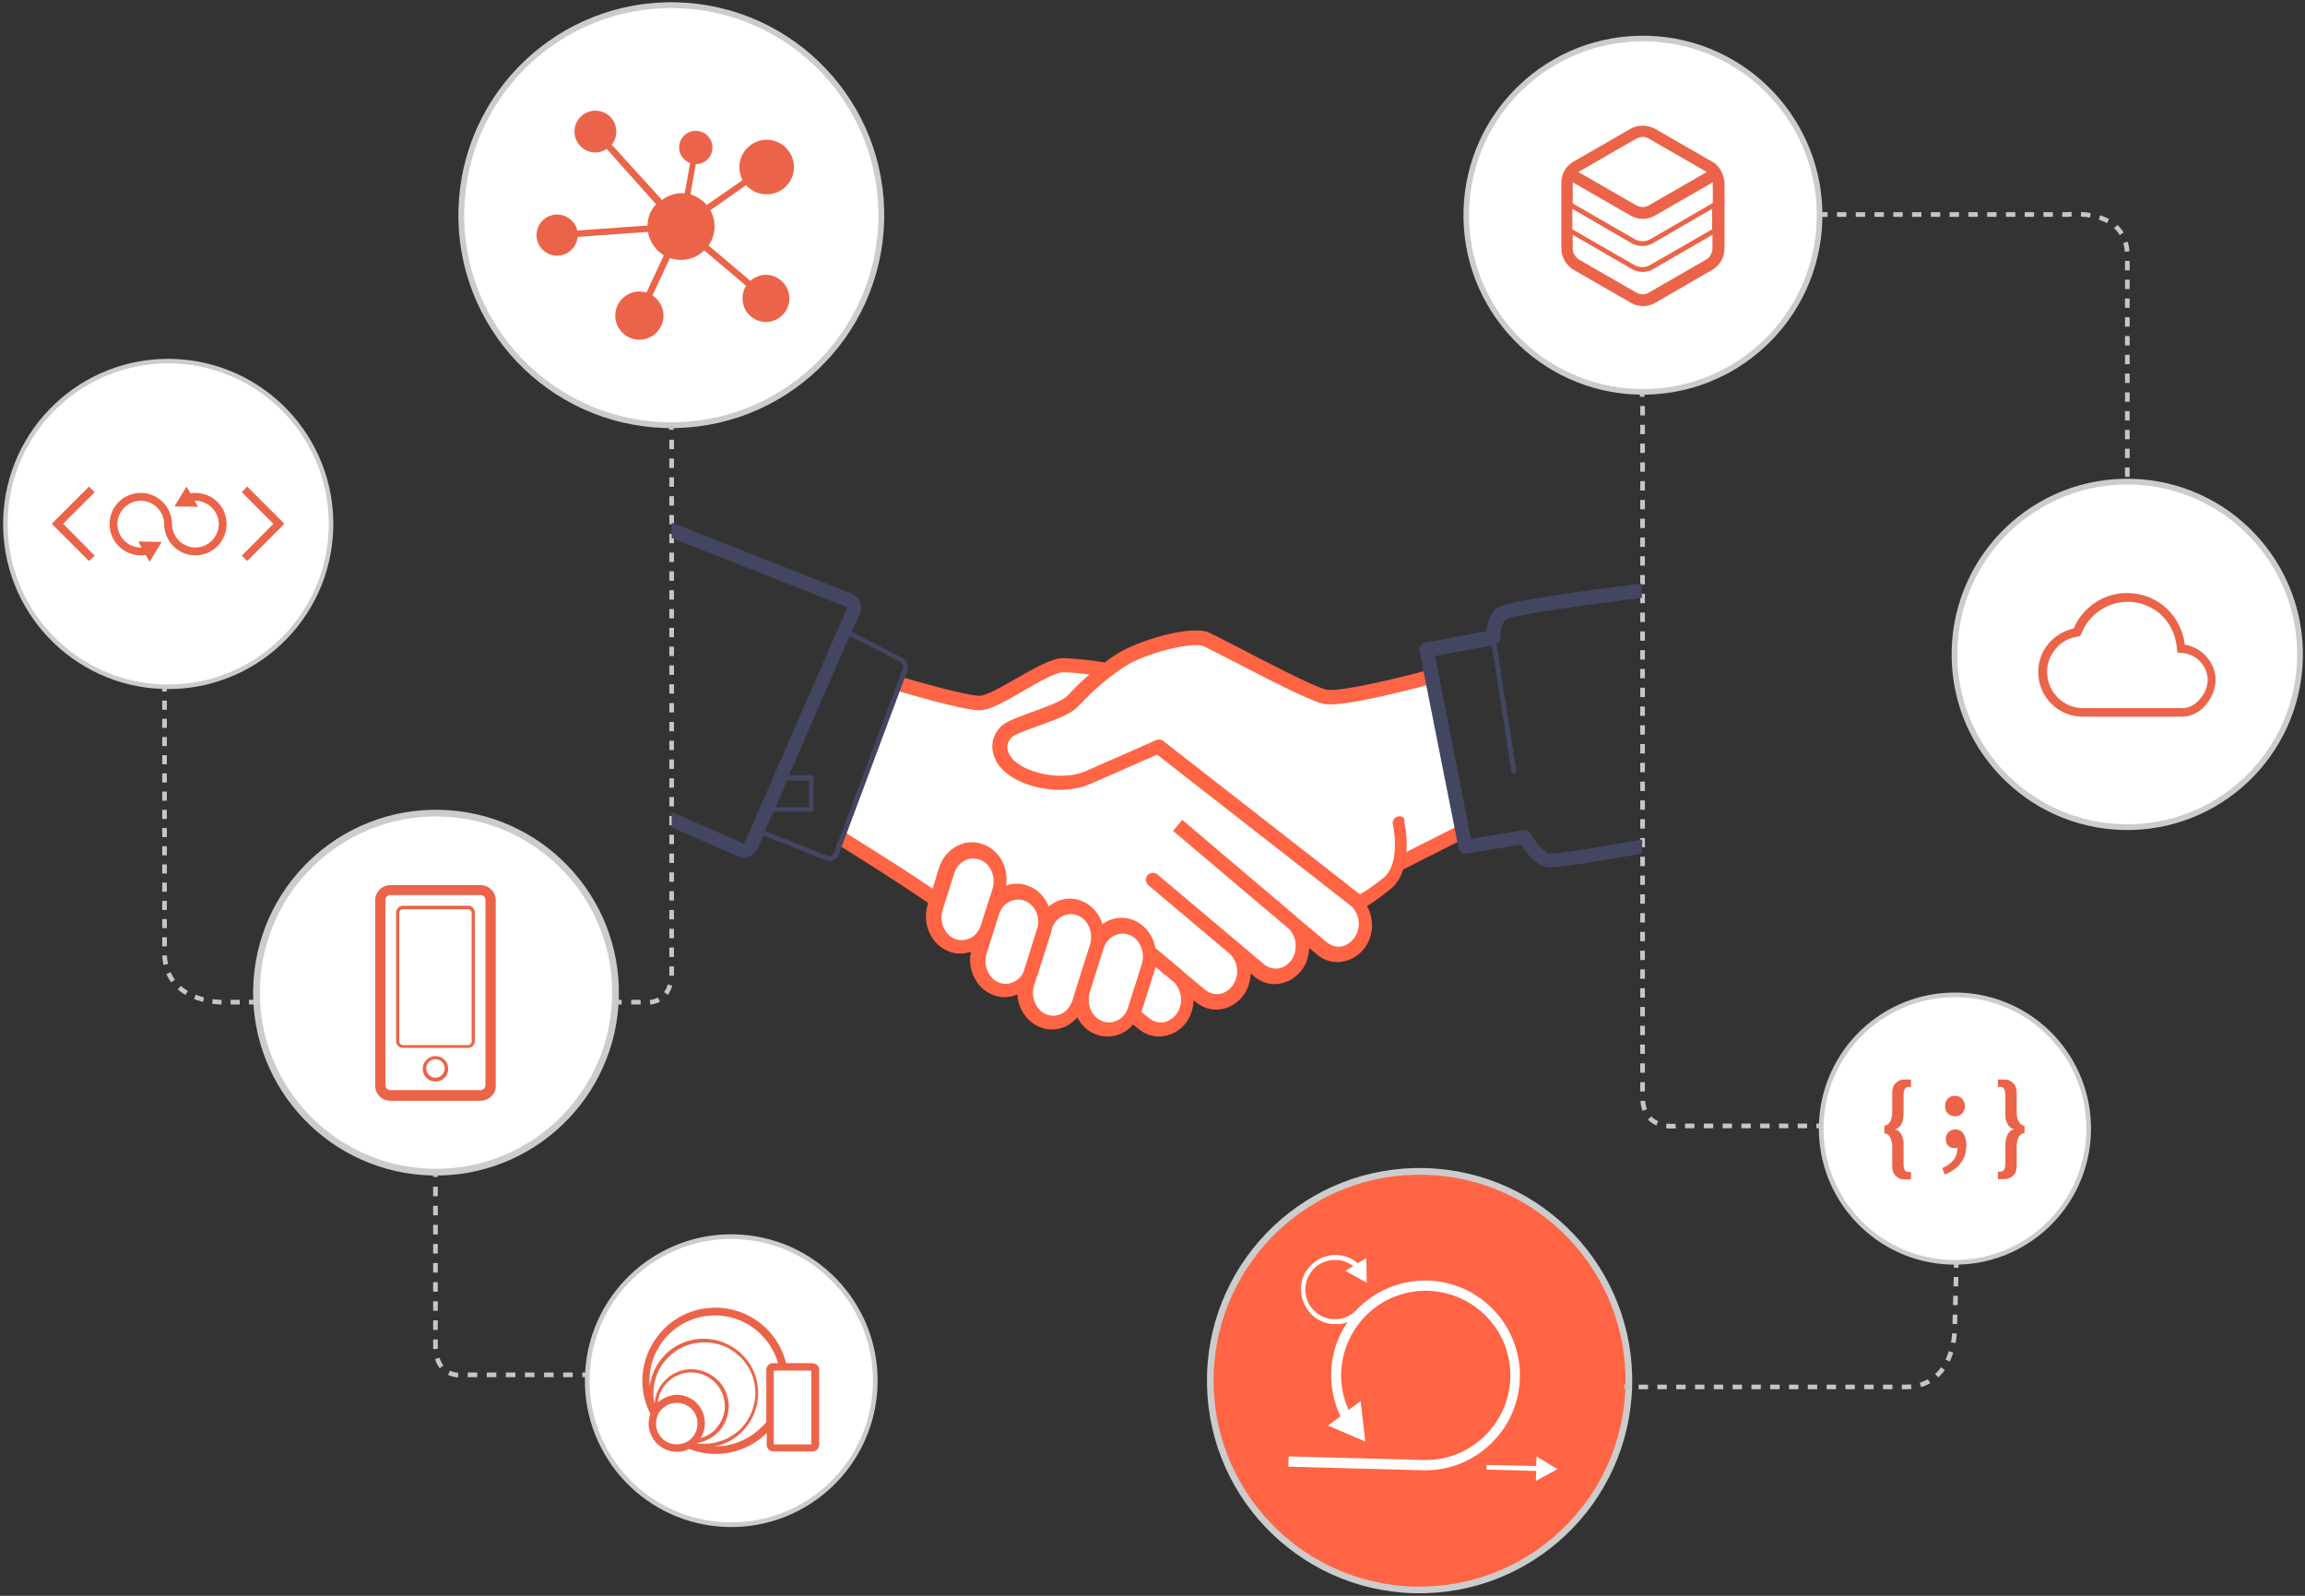 <?xml version="1.0" encoding="utf-8"?>
<!-- Generator: Adobe Illustrator 21.1.0, SVG Export Plug-In . SVG Version: 6.00 Build 0)  -->
<svg version="1.1" id="Calque_1" xmlns="http://www.w3.org/2000/svg" xmlns:xlink="http://www.w3.org/1999/xlink" x="0px" y="0px"
	 viewBox="0 0 650 450" style="enable-background:new 0 0 650 450;" xml:space="preserve">
<rect x="0" y="0" width="650" height="450" fill="#333333" stroke="none"/>
<style type="text/css">
	.st0{fill:#FF6444;stroke:#CCCCCC;stroke-width:1.88;stroke-miterlimit:10;}
	.st1{fill:none;stroke:#C6C6C5;stroke-width:1.314;stroke-linejoin:round;}
	.st2{fill:none;stroke:#C6C6C5;stroke-width:1.314;stroke-linejoin:round;stroke-dasharray:2.647,2.647;}
	.st3{fill:#FFFFFF;}
	.st4{fill:#FFFFFF;stroke:#CCCCCC;stroke-width:1.625;stroke-miterlimit:10;}
	.st5{fill:#FFFFFF;stroke:#CCCCCC;stroke-width:1.585;stroke-miterlimit:10;}
	.st6{fill:#FFFFFF;stroke:#CCCCCC;stroke-width:1.282;stroke-miterlimit:10;}
	.st7{fill:#FFFFFF;stroke:#CCCCCC;stroke-width:1.643;stroke-miterlimit:10;}
	.st8{fill:#FFFFFF;stroke:#CCCCCC;stroke-width:1.895;stroke-miterlimit:10;}
	.st9{fill:#EB6449;}
	.st10{fill:none;stroke:#C6C6C5;stroke-width:1.314;stroke-linejoin:round;stroke-dasharray:2.692,2.692;}
	.st11{fill:none;stroke:#C6C6C5;stroke-width:1.314;stroke-linejoin:round;stroke-dasharray:2.652,2.652;}
	.st12{fill:none;stroke:#C6C6C5;stroke-width:1.314;stroke-linejoin:round;stroke-dasharray:2.648,2.648;}
	.st13{fill:#FFFFFF;stroke:#CCCCCC;stroke-width:1.314;stroke-miterlimit:10;}
	.st14{fill:#FF6444;}
	.st15{fill:#424661;}
	.st16{fill:none;stroke:#C6C6C5;stroke-width:1.314;stroke-linejoin:round;stroke-dasharray:2.567,2.567;}
	.st17{fill:none;stroke:#C6C6C5;stroke-width:1.314;stroke-linejoin:round;stroke-dasharray:2.651,2.651;}
</style>
<g>
	
		<ellipse transform="matrix(2.690372e-02 -1 1 2.690372e-02 4.967718e-02 778.955)" class="st0" cx="400.1" cy="389.5" rx="59" ry="59"/>
	<g>
		<g>
			<line class="st1" x1="439.9" y1="60.5" x2="441.2" y2="60.5"/>
			<path class="st2" d="M443.9,60.5h139c0,0,17-2.2,17,11.7v143"/>
			<line class="st1" x1="599.8" y1="216.5" x2="599.8" y2="217.8"/>
		</g>
	</g>
	<g>
		<polygon class="st3" points="439.2,414.3 433.3,410.7 433.2,413.4 419.2,413.1 419.1,414.4 433.2,414.8 433.1,417.6 		"/>
		<path class="st3" d="M428.6,388.6c0.4-14.8-11.3-27.1-26-27.5c-7.8-0.2-15,3-20,8.2c-1.5,1.7-3.6,2.6-5.8,2.7
			c-2.2,0.1-4.4-0.7-6-2.2c-1.7-1.5-2.6-3.6-2.7-5.8c-0.1-2.2,0.7-4.4,2.2-6c2.9-3.2,7.8-3.6,11.3-1l-2.2,1.4l6,3.3l-0.1-6.9
			l-2.4,1.4c-4-3.4-10-3-13.5,0.9c-1.8,1.9-2.7,4.4-2.5,7c0.1,2.6,1.3,5,3.2,6.8c1.7,1.6,4,2.5,6.3,2.5c0.2,0,0.5,0,0.7,0
			c1,0,2-0.2,2.9-0.6c-2.8,4.1-4.5,9-4.6,14.3c-0.1,4.3,0.8,8.5,2.6,12.3l-3.5,2.6l10.5,4.5l-1.3-11.4l-3.4,2.5
			c-1.5-3.3-2.2-6.8-2.1-10.4c0.4-13.2,11.4-23.6,24.5-23.2c13.2,0.4,23.6,11.4,23.2,24.5c-0.4,13.2-11.4,23.6-24.5,23.2l-38-1
			l-0.1,2.9l38,1C415.9,415,428.2,403.3,428.6,388.6z"/>
	</g>
	
		<ellipse transform="matrix(2.690372e-02 -1 1 2.690372e-02 399.039 779.363)" class="st4" cx="599.8" cy="184.7" rx="48.7" ry="48.7"/>
	
		<ellipse transform="matrix(2.690372e-02 -1 1 2.690372e-02 390.034 522.345)" class="st5" cx="463.3" cy="60.8" rx="49.8" ry="49.8"/>
	
		<ellipse transform="matrix(2.690372e-02 -1 1 2.690372e-02 -101.538 191.178)" class="st6" cx="47.4" cy="147.7" rx="45.9" ry="45.9"/>
	
		<ellipse transform="matrix(2.690372e-02 -1 1 2.690372e-02 123.512 248.343)" class="st7" cx="189.3" cy="60.7" rx="59.2" ry="59.2"/>
	
		<ellipse transform="matrix(6.994416e-02 -0.998 0.998 6.994416e-02 -165.076 382.889)" class="st8" cx="122.8" cy="280" rx="50.6" ry="50.6"/>
	<g>
		<polygon class="st9" points="69.7,137.2 68.2,138.8 77.1,147.7 68.2,156.7 69.7,158.2 80.2,147.7 		"/>
		<polygon class="st9" points="25.1,137.2 14.6,147.7 25.1,158.2 26.7,156.7 17.8,147.7 26.7,138.8 		"/>
		<path class="st9" d="M55.1,139c-0.5,0-0.9,0-1.4,0.1l-1.1-1.9l-3.4,5.6l6.6,0.1l-0.9-1.7c0.1,0,0.1,0,0.2,0c3.6,0,6.6,3,6.6,6.6
			c0,3.6-3,6.6-6.6,6.6c-3.6,0-6.6-3-6.6-6.6c0-4.8-3.9-8.8-8.8-8.8s-8.8,3.9-8.8,8.8c0,4.8,3.9,8.8,8.8,8.8c0.5,0,0.9,0,1.4-0.1
			l1.1,1.9l3.4-5.6l-6.6-0.1l0.9,1.7c-0.1,0-0.1,0-0.2,0c-3.6,0-6.6-3-6.6-6.6c0-3.6,3-6.6,6.6-6.6c3.6,0,6.6,3,6.6,6.6
			c0,4.8,3.9,8.8,8.8,8.8c4.8,0,8.8-3.9,8.8-8.8C63.9,142.9,60,139,55.1,139z"/>
	</g>
	<g>
		<g>
			<line class="st1" x1="165.5" y1="387.7" x2="164.2" y2="387.7"/>
			<path class="st10" d="M161.5,387.7H131c0,0-8.2,1.6-8.2-8.5v-45.9"/>
			<line class="st1" x1="122.8" y1="331.9" x2="122.8" y2="330.6"/>
		</g>
	</g>
	<g>
		<g>
			<line class="st1" x1="174" y1="282.6" x2="175.3" y2="282.6"/>
			<path class="st11" d="M178,282.6h3.2c0,0,8.2,1.6,8.2-8.5V122.5"/>
			<line class="st1" x1="189.3" y1="121.2" x2="189.3" y2="119.9"/>
		</g>
	</g>
	<g>
		<g>
			<line class="st1" x1="513.5" y1="317.5" x2="512.2" y2="317.5"/>
			<path class="st12" d="M509.6,317.5h-36.8c0,0-9.6,1.5-9.6-8.2v-196"/>
			<line class="st1" x1="463.1" y1="111.9" x2="463.1" y2="110.6"/>
		</g>
	</g>
	<path class="st9" d="M216,77.5c-1.7,0-3.3,0.7-4.4,1.7l-11.8-10c1.1-1.5,1.7-3.4,1.7-5.3c0-1.7-0.4-3.3-1.2-4.6l10.1-7.1
		c1.4,1.6,3.5,2.6,5.8,2.6c4.3,0,7.7-3.5,7.7-7.7s-3.5-7.7-7.7-7.7s-7.7,3.5-7.7,7.7c0,1.3,0.3,2.6,0.9,3.7l-10.1,7
		c-1.2-1.4-2.8-2.4-4.6-3l1.5-8.5c2.6,0,4.7-2.1,4.7-4.7c0-2.6-2.1-4.7-4.7-4.7c-2.6,0-4.7,2.1-4.7,4.7c0,2,1.3,3.7,3.1,4.4
		l-1.5,8.5c-0.3,0-0.5,0-0.8,0c-2.1,0-4.1,0.7-5.6,1.9l-14.2-15.6c0.8-1,1.3-2.3,1.3-3.7c0-3.2-2.6-5.9-5.9-5.9
		c-3.2,0-5.9,2.6-5.9,5.9c0,3.2,2.6,5.9,5.9,5.9c1.2,0,2.3-0.4,3.2-1L185,57.6c-1.5,1.6-2.4,3.7-2.4,6L162.8,65
		c-0.6-2.6-2.9-4.5-5.7-4.5c-3.2,0-5.8,2.6-5.8,5.8c0,3.2,2.6,5.8,5.8,5.8c3,0,5.5-2.3,5.8-5.3l19.8-1.4c0.5,2.8,2.2,5.2,4.5,6.6
		l-4.9,10.5c-0.6-0.2-1.3-0.3-2-0.3c-3.7,0-6.8,3-6.8,6.8c0,3.7,3,6.8,6.8,6.8c3.7,0,6.8-3,6.8-6.8c0-2.4-1.3-4.5-3.1-5.7l4.9-10.5
		c1,0.3,2,0.5,3.1,0.5c2.6,0,4.9-1,6.6-2.7l11.8,10c-0.7,1-1,2.2-1,3.6c0,3.7,3,6.6,6.6,6.6s6.6-3,6.6-6.6
		C222.6,80.5,219.6,77.5,216,77.5z"/>
	
		<ellipse transform="matrix(2.690372e-02 -1 1 2.690372e-02 217.953 860.886)" class="st13" cx="551.2" cy="318.5" rx="37.7" ry="37.7"/>
	<g>
		<path class="st9" d="M531.4,317.4c0.6,0,1.2-0.4,1.6-1.1c0.4-0.7,0.6-1.7,0.6-2.8v-5.3c0-1.2,0.3-2.2,1-2.8c0.7-0.7,1.5-1,2.4-1
			h1.9v2.1h-0.6c-0.6,0-0.9,0.2-1.2,0.6c-0.2,0.4-0.3,1-0.3,1.7v5.2c0,0.8-0.1,1.4-0.2,2c-0.2,0.5-0.4,1-0.6,1.3
			c-0.2,0.3-0.5,0.6-0.8,0.8c-0.3,0.2-0.5,0.3-0.8,0.3v0.1c0.2,0,0.5,0.2,0.8,0.3c0.3,0.2,0.5,0.4,0.8,0.8c0.2,0.3,0.4,0.8,0.6,1.4
			c0.2,0.6,0.2,1.2,0.2,2v5.2c0,0.7,0.1,1.3,0.3,1.7c0.2,0.4,0.6,0.6,1.2,0.6h0.6v2.1H537c-0.9,0-1.7-0.3-2.4-1
			c-0.7-0.7-1-1.6-1-2.8v-5.2c0-1.2-0.2-2.1-0.6-2.9c-0.4-0.7-0.9-1.1-1.6-1.1V317.4z"/>
		<path class="st9" d="M570.9,319.5c-0.6,0-1.2,0.4-1.6,1.1c-0.4,0.7-0.6,1.7-0.6,2.9v5.2c0,1.2-0.3,2.2-1,2.8c-0.7,0.7-1.5,1-2.4,1
			h-1.9v-2.1h0.6c0.6,0,0.9-0.2,1.2-0.6c0.2-0.4,0.3-1,0.3-1.7V323c0-0.8,0.1-1.5,0.2-2c0.2-0.6,0.4-1,0.6-1.4
			c0.2-0.3,0.5-0.6,0.8-0.8c0.3-0.2,0.5-0.3,0.8-0.3v-0.1c-0.3,0-0.5-0.2-0.8-0.3c-0.3-0.2-0.5-0.5-0.8-0.8
			c-0.2-0.3-0.4-0.8-0.6-1.3c-0.2-0.5-0.2-1.2-0.2-2v-5.2c0-0.7-0.1-1.3-0.3-1.7c-0.2-0.4-0.6-0.6-1.2-0.6h-0.6v-2.1h1.9
			c0.9,0,1.7,0.3,2.4,1c0.7,0.7,1,1.6,1,2.8v5.3c0,1.1,0.2,2.1,0.6,2.8c0.4,0.7,0.9,1.1,1.6,1.1V319.5z"/>
		<path class="st9" d="M547.7,329.4c1.4-0.6,2.5-1.4,3.2-2.3c0.7-0.9,1.1-2.1,1.1-3.4c-0.1,0-0.2,0-0.3,0.1c-0.1,0-0.2,0-0.3,0
			c-0.7,0-1.4-0.2-1.9-0.6c-0.5-0.4-0.8-1.1-0.8-2c0-0.9,0.3-1.5,0.8-2c0.6-0.5,1.2-0.7,1.9-0.7c1,0,1.8,0.4,2.3,1.2
			s0.8,1.9,0.8,3.2c0,2-0.5,3.7-1.6,5.1c-1.1,1.4-2.6,2.5-4.5,3.2L547.7,329.4z M548.5,311.9c0-0.9,0.3-1.6,0.8-2.1
			c0.5-0.5,1.2-0.8,2-0.8c0.8,0,1.5,0.3,2,0.8c0.5,0.5,0.8,1.3,0.8,2.1c0,0.9-0.3,1.6-0.8,2.1c-0.5,0.5-1.2,0.8-2,0.8
			c-0.8,0-1.5-0.3-2-0.8C548.7,313.5,548.5,312.8,548.5,311.9z"/>
	</g>
	<g id="Calque_2_2_">
		<g id="content_3_">
			<path class="st9" d="M135.5,310.4h-25.4c-2.4,0-4.3-1.9-4.3-4.3v-52.2c0-2.4,1.9-4.3,4.3-4.3h25.4c2.4,0,4.3,1.9,4.3,4.3v52.2
				C139.9,308.5,137.9,310.4,135.5,310.4z M110.1,252.4c-0.8,0-1.4,0.6-1.4,1.4v52.2c0,0.8,0.6,1.4,1.4,1.4h25.4
				c0.8,0,1.4-0.6,1.4-1.4v-52.2c0-0.8-0.6-1.4-1.4-1.4H110.1z"/>
			<path class="st9" d="M132,256.4c0.5,0,1,0.4,1,1v36.3c0,0.5-0.4,1-1,1l0,0h-18.4c-0.5,0-1-0.4-1-1l0,0v-36.3c0-0.5,0.4-1,1-1l0,0
				H132 M132,255.4h-18.4c-1.1,0-1.9,0.9-1.9,1.9v36.3c0,1.1,0.9,1.9,1.9,1.9H132c1.1,0,1.9-0.9,1.9-1.9v-36.3
				C133.9,256.3,133.1,255.4,132,255.4L132,255.4z"/>
			<path class="st9" d="M122.8,305c-2,0-3.6-1.6-3.6-3.6s1.6-3.6,3.6-3.6s3.6,1.6,3.6,3.6C126.4,303.4,124.8,305,122.8,305z
				 M122.8,298.7c-1.5,0-2.6,1.2-2.6,2.6s1.2,2.6,2.6,2.6s2.6-1.2,2.6-2.6C125.4,299.9,124.3,298.7,122.8,298.7z"/>
		</g>
	</g>
	<g>
		<g id="Calque_2_1_">
			<g id="content_2_">
				<path class="st9" d="M485.9,49.5c-0.1-0.3-0.3-0.7-0.4-1c-0.6-1.2-1.4-2.2-2.5-2.8l-16.5-9.5c-2.1-1-4.5-1-6.5,0l-16.5,9.5
					c-1.1,0.7-2,1.7-2.5,2.8c-0.2,0.3-0.3,0.7-0.4,1c-0.2,0.6-0.3,1.2-0.3,1.8v19c0.1,2.3,1.3,4.4,3.3,5.7l16.5,9.5
					c2,1.1,4.5,1.1,6.5,0L483,76c2-1.2,3.2-3.4,3.3-5.7v-19C486.2,50.7,486.1,50.1,485.9,49.5z M461.6,39c1-0.5,2.2-0.5,3.2,0
					l16.5,9.5L464.8,58c-1,0.5-2.2,0.5-3.2,0l-16.5-9.5L461.6,39z M482.9,70.3c-0.1,1.1-0.7,2.2-1.6,2.8l-16.5,9.5
					c-1,0.5-2.2,0.5-3.2,0l-16.5-9.5c-0.9-0.7-1.5-1.7-1.6-2.8v-4.1l16.9,9.8c1.8,0.9,3.8,0.9,5.6,0l16.9-9.8V70.3z M482.9,64.6
					l-0.5,0.3l-17.2,9.9c-1.3,0.7-2.9,0.7-4.2,0l-17.2-9.9l-0.4-0.3v-5.7l16.9,9.8c1.8,0.9,3.8,0.9,5.6,0l16.9-9.8V64.6z
					 M482.9,57.3l-17.6,10.2c-1.3,0.7-2.9,0.7-4.2,0l-17.2-9.9l-0.4-0.3v-5.9l16.5,9.5c2,1.1,4.5,1.1,6.5,0l16.5-9.5V57.3
					L482.9,57.3z"/>
			</g>
		</g>
	</g>
	<path class="st9" d="M615.3,202.1h-28c-6,0-11.2-4.3-12.3-10.2c-0.6-3.3,0-6.6,1.9-9.4c1.9-2.7,4.7-4.6,7.9-5.3
		c2.3-5.5,7.5-9.3,13.4-9.9c4.3-0.4,8.6,0.8,12,3.6c3.3,2.7,5.4,6.6,5.9,10.9c4.4,0.7,7.9,4.2,8.6,8.6c0.4,2.8-0.6,5.9-2.6,8.3
		C620.3,200.9,617.8,202.1,615.3,202.1z M600,169.7c-0.5,0-1,0-1.4,0.1c-5.1,0.5-9.5,3.8-11.5,8.5l-0.5,1.1l-1.2,0.2
		c-2.6,0.5-4.9,2-6.4,4.3c-1.5,2.2-2.1,4.9-1.5,7.6c0.9,4.7,5.1,8.2,9.9,8.2h28c1.8,0,3.6-0.9,5-2.6c1.6-1.8,2.4-4.2,2.1-6.3
		c-0.5-3.4-3.2-6.1-6.6-6.6L614,184l-0.2-1.8c-0.4-3.7-2.2-7-5-9.4C606.2,170.8,603.2,169.7,600,169.7z"/>
	<g>
		<path class="st3" d="M312.7,291c-0.9,0-1.9-0.2-2.8-0.5c-1.9-0.7-3.5-2.2-4.5-4.1l-0.9-1.8l-1.3,1.5c-0.8,0.9-1.7,1.7-2.8,2.2
			c-1.1,0.5-2.3,0.8-3.4,0.8c-0.9,0-1.9-0.2-2.8-0.5c-3.2-1.2-5.4-4.4-5.6-8.1l-0.1-1.9l-1.8,0.8c-1,0.4-2.1,0.7-3.1,0.7
			c-0.9,0-1.9-0.2-2.8-0.5c-4-1.5-6.4-6.2-5.4-10.6l0.5-2.3l-2.3,0.8c-0.8,0.3-1.7,0.4-2.5,0.4c-0.9,0-1.9-0.2-2.7-0.5
			c-4.4-1.6-6.7-6.8-5.2-11.5l0.4-1.4l-0.8-0.6c-9.1-6.2-21.6-14.1-25.8-16.7l16.8-44.6c4.1,1.2,18.3,5.1,22.2,5.3l0.1,0
			c2.1,0,5.7-2,10.5-4.8l0.7-0.4c4.6-2.7,9.4-5.5,12.3-5.5l0.1,0c4.3,0.1,9.5,0.8,11.5,1.1l0.6,0.1l0.5-0.3c1.2-0.9,2.2-1.6,3.2-2.2
			c4.6-2.9,15.2-6.5,21.7-6.5c1.7,0,2.7,0.3,3.2,0.5c1.1,0.5,3.7,1.9,7,3.6c11,5.7,23,11.9,26.3,12.6c0.4,0.1,0.8,0.1,1.3,0.1
			c4.7,0,20-3.7,27.7-5.7l9,45.4l-16.7,8.5l-0.2,0.5c-0.7,2.1-1.8,3.7-3.2,4.9c-2.4,1.9-4.5,3.4-6.4,4.6l-1.1,0.7l0.6,1.1
			c1.8,3.2,1.6,7.3-0.5,10.2c-1.4,2-3.4,3.2-5.7,3.5c-0.3,0-0.7,0.1-1,0.1c-1.9,0-3.7-0.7-5.2-1.9l-4.1-3.5l0,2.8
			c0,2-0.6,3.8-1.7,5.4c-1.4,2-3.4,3.2-5.7,3.5c-0.3,0-0.7,0.1-1,0.1c-1.9,0-3.7-0.7-5.2-1.9l-2.9-2.5l0,2.8c0,2-0.6,3.8-1.7,5.4
			c-1.4,2-3.4,3.2-5.7,3.5c-0.3,0-0.7,0.1-1,0.1c-1.9,0-3.7-0.7-5.2-1.9l-2.5-2.1l-0.1,2.8c0,2-0.6,3.8-1.7,5.3
			c-1.4,2-3.4,3.2-5.7,3.5c-0.3,0-0.7,0.1-1,0.1c-1.9,0-3.7-0.7-5.2-1.9l-2.5-2l-0.8,1c-0.8,0.9-1.7,1.6-2.7,2.1
			C315.1,290.8,313.9,291,312.7,291z"/>
		
			<rect x="393.8" y="237.1" transform="matrix(0.892 -0.451 0.451 0.892 -64.48 207.811)" class="st14" width="19.8" height="4"/>
		<path class="st14" d="M394.3,230.2c-1.1,0.2-1.8,1.3-1.5,2.4c0.7,3,1.5,11.6-2.6,14.9c-3.2,2.6-5.5,4-6.7,4.7L328.1,209
			c-0.6-0.5-1.4-0.6-2.1-0.3c-0.1,0.1-14,6.2-20.2,8.9c-5.7,2.4-15.4,0.9-19.7-3c-1.5-1.4-2.2-3-2-4.5c0.2-1.2,1-2.3,2.3-2.9
			c1.4-0.7,3.7-1.5,6.1-2.4c5.6-2,9.5-3.5,11.3-5.4l0.2-0.2c2.5-2.6,7.2-7.4,13.1-11.2c6.1-4,19.5-7.1,22.3-5.8
			c1,0.5,3.6,1.8,6.9,3.5c12.1,6.3,23.4,12.1,27.1,12.8c5.3,1.1,26.8-4.7,31-5.8l-1.1-3.9c-9.5,2.6-25.8,6.4-29.2,5.7
			c-3.4-0.7-18.1-8.4-26-12.5c-3.5-1.8-6-3.1-7.1-3.6c-5-2.3-20.2,2.2-26.2,6.1c-1.1,0.7-2.2,1.5-3.2,2.3c-2-0.3-7.3-1.1-11.7-1.2
			c-3.2-0.1-8.1,2.8-13.3,5.7c-3.8,2.2-8.6,5-10.5,4.9c-3.8-0.1-17.1-3.9-21.9-5.3l-1.2,3.9c1.8,0.5,17.8,5.3,22.9,5.5
			c0.1,0,0.1,0,0.2,0c3,0,7.4-2.5,12.5-5.5c4-2.3,9-5.2,11.1-5.2c0,0,0,0,0,0c2.4,0,5.2,0.3,7.5,0.6c-2.7,2.3-4.8,4.5-6.2,6
			l-0.2,0.2c-1.3,1.3-6.2,3.1-9.8,4.4c-2.5,0.9-4.9,1.8-6.6,2.6c-2.5,1.2-4.1,3.4-4.5,6c-0.4,2.8,0.8,5.8,3.2,8
			c5.4,5.1,16.9,6.9,24,3.8c5.2-2.2,15.7-6.9,19.2-8.4l54.6,42.6c2.6,2.2,3,6.3,1,9.1c-1,1.3-2.3,2.2-3.8,2.4
			c-1.5,0.2-2.9-0.3-4.1-1.3l-8.1-6.8c-0.1,0-0.1-0.1-0.2-0.2c0,0-0.1,0-0.1-0.1l-32.2-27.3l-2.6,3.1l32.4,27.4c2.5,2.2,2.9,6.2,1,9
			c-1,1.3-2.3,2.2-3.8,2.4c-1.5,0.2-2.9-0.3-4.1-1.3l-7.1-6c0,0,0,0,0,0l-22.8-19.2c-0.9-0.7-2.1-0.6-2.8,0.2
			c-0.7,0.9-0.6,2.1,0.2,2.8l22.8,19.2c0,0,0,0,0,0l0,0c2.6,2.2,3,6.3,1,9.1c-1,1.3-2.3,2.2-3.8,2.4c-1.5,0.2-2.9-0.3-4.1-1.3
			l-5.9-4.9c-0.2-0.2-0.5-0.5-0.7-0.7c-0.1-0.1-0.3-0.2-0.4-0.3l-6.9-5.8c-0.6-3.5-3-6.6-6.3-7.9c-2.4-0.9-5-0.8-7.3,0.4
			c-0.5,0.2-0.9,0.5-1.3,0.8c-0.9-3-3.1-5.5-6-6.6c-2.4-0.9-5-0.8-7.3,0.4c-0.7,0.3-1.3,0.8-1.9,1.2c-1-2.6-3-4.8-5.7-5.8
			c-2.1-0.8-4.2-0.8-6.3-0.1c0.8-4.9-1.8-9.9-6.4-11.6c-2.4-0.9-5-0.8-7.3,0.4c-2.4,1.2-4.3,3.4-5.2,6.2l-1.8,5.9
			c-11.5-7.8-24.8-15.9-24.9-16l-2.1,3.4c0.1,0.1,14.2,8.7,25.7,16.6l-0.1,0.5c-1.7,5.4,1,11.3,6,13.2c1,0.4,2.1,0.6,3.2,0.6
			c1,0,2-0.2,3-0.5c-1.1,5.1,1.6,10.4,6.3,12.2c1.1,0.4,2.1,0.6,3.2,0.6c1.2,0,2.5-0.3,3.6-0.8c0.2,4.1,2.7,7.8,6.5,9.3
			c1.1,0.4,2.1,0.6,3.2,0.6c1.4,0,2.7-0.3,4-0.9c1.2-0.6,2.3-1.5,3.2-2.5c1.1,2.2,2.9,3.9,5.3,4.8c1.1,0.4,2.1,0.6,3.2,0.6
			c1.4,0,2.7-0.3,4-0.9c1.2-0.6,2.3-1.4,3.2-2.5l1.4,1.1c1.7,1.5,3.8,2.3,6,2.3c0.4,0,0.8,0,1.1-0.1c2.6-0.3,5-1.8,6.6-4
			c1.3-1.8,1.9-4,2-6.1l0.4,0.3c1.7,1.5,3.8,2.3,6,2.3c0.4,0,0.8,0,1.1-0.1c2.6-0.3,5-1.8,6.6-4c1.3-1.8,1.9-4,2-6.1l0.8,0.7
			c1.7,1.5,3.8,2.3,6,2.3c0.4,0,0.8,0,1.1-0.1c2.6-0.3,5-1.8,6.6-4c1.3-1.8,1.9-4,2-6.1l2,1.7c1.7,1.5,3.8,2.3,6,2.3
			c0.4,0,0.8,0,1.1-0.1c2.6-0.3,5-1.8,6.6-4c2.5-3.4,2.6-8.1,0.6-11.7c1.4-0.9,3.6-2.3,6.5-4.7c6.9-5.5,4.2-18.4,4-18.9
			C396.4,230.6,395.3,230,394.3,230.2z M269.4,264.8c-3-1.1-4.6-4.8-3.6-8.2l3.3-10.3c0.5-1.7,1.6-3,3.1-3.7
			c0.7-0.4,1.5-0.5,2.3-0.5c0.6,0,1.2,0.1,1.8,0.3c3,1.1,4.6,4.8,3.6,8.2l-3.3,10.3c-0.5,1.7-1.6,3-3.1,3.7
			C272.1,265.2,270.7,265.3,269.4,264.8z M281.8,277.1c-3-1.1-4.6-4.8-3.6-8.2l3.5-11c0.5-1.7,1.6-3,3.1-3.7
			c1.3-0.6,2.7-0.7,4.1-0.2c2.7,1,4.3,4,3.8,7.1l-4.1,13.1c-0.6,1.2-1.5,2.1-2.7,2.7C284.6,277.5,283.2,277.6,281.8,277.1z
			 M299.3,285.9c-1.3,0.6-2.7,0.7-4.1,0.2c-3-1.1-4.6-4.8-3.6-8.2l0.7-2.3c0.2-0.4,0.4-0.9,0.5-1.3l3.5-11c0.1-0.4,0.2-0.9,0.3-1.3
			c0.5-1.7,1.6-3,3.1-3.7c1.3-0.6,2.7-0.7,4.1-0.2c3,1.1,4.6,4.8,3.6,8.2l-3.9,12.3c0,0,0,0,0,0l-1.1,3.6
			C301.8,283.9,300.7,285.2,299.3,285.9z M315,287.8c-1.3,0.6-2.7,0.7-4.1,0.2c-3-1.1-4.6-4.8-3.6-8.2l3.9-12.3
			c0.5-1.7,1.6-3,3.1-3.7c1.3-0.6,2.7-0.7,4.1-0.2c3,1.1,4.6,4.8,3.6,8.2l-3.9,12.3C317.6,285.8,316.5,287.1,315,287.8z
			 M331.8,285.9c-1,1.3-2.3,2.2-3.8,2.4c-1.5,0.2-2.9-0.3-4.1-1.3l-2-1.6c0,0,0-0.1,0-0.1l3.9-12.3c0-0.1,0-0.2,0.1-0.3l5.3,4.4
			C333.4,279.5,333.7,283.2,331.8,285.9z"/>
		<path class="st15" d="M463.1,236.8c-0.1,0-0.2,0-0.4,0c-8.9,1.6-23.2,4-25.6,3.9c-1.6-0.1-4.1-3.3-5.4-5.6c-0.4-0.7-1.3-1.2-2.1-1
			l-14.8,2.4L404.7,185l16-3l5.5,35.5c0.1,0.3,0.3,0.6,0.7,0.6c0,0,0.1,0,0.1,0c0.4-0.1,0.6-0.4,0.6-0.8l-5.6-35.7
			c0.6-0.3,1.1-1,1.1-1.8c0-1.2,0.4-3.9,1.4-5.1c2.5-1.3,21.4-4,38.5-6.1v-4c-0.1,0-0.2,0-0.2,0c-17.5,2.1-38.9,5-41.1,7.1
			c-1.8,1.8-2.4,4.6-2.6,6.3l-17.2,3.2c-0.5,0.1-1,0.4-1.3,0.9c-0.3,0.4-0.4,1-0.3,1.5l11,55.5c0.2,1.1,1.2,1.8,2.3,1.6l15.3-2.5
			c1.4,2.2,4.5,6.3,8.1,6.4c0.1,0,0.1,0,0.2,0c4,0,22.4-3.3,25.9-3.9V236.8z"/>
		<path class="st15" d="M254.6,185.6l-14.4-7.4l2.3-5.2c0.5-1,0.5-2.2,0-3.3c-0.4-1-1.3-1.9-2.3-2.3l-50.1-19.8
			c-0.2-0.1-0.5-0.1-0.7-0.1v4.2l49.4,19.5c0,0,0.1,0.2,0.1,0.2l-29,66.4l-0.1,0.1l-19.6-8.6c-0.3-0.1-0.5-0.2-0.8-0.2v4.2l18.7,8.2
			c0.5,0.2,1.1,0.4,1.7,0.4c0.5,0,1-0.1,1.5-0.3c1-0.4,1.8-1.2,2.3-2.2l1.7-3.8l17.6,7c0.3,0.1,0.7,0.2,1,0.2c0.4,0,0.8-0.1,1.1-0.2
			c0.7-0.3,1.2-0.9,1.5-1.6l19.4-51.9v0C256.4,187.8,255.8,186.3,254.6,185.6z M222,220.1h6.1v7.5h-9.4L222,220.1z M254.6,188.6
			l-19.4,51.9c-0.1,0.4-0.4,0.7-0.8,0.8c-0.4,0.2-0.8,0.2-1.1,0l-17.6-7l2.4-5.4h10.6c0.4,0,0.7-0.3,0.7-0.7v-8.9
			c0-0.4-0.3-0.7-0.7-0.7h-6.2l17.1-39.3l14.3,7.4C254.6,187.2,254.9,187.9,254.6,188.6z"/>
	</g>
	
		<ellipse transform="matrix(6.994416e-02 -0.998 0.998 6.994416e-02 -196.82 567.692)" class="st13" cx="206" cy="389.4" rx="40.6" ry="40.6"/>
	<path class="st9" d="M229,384.4h-7.3c-1-3.8-2.9-7.2-5.8-10c-8.3-7.8-21.3-7.5-29.1,0.8c-6,6.4-7.4,15.7-3.4,23.5
		c-0.3,0.9-0.5,1.9-0.5,2.9c0.1,2.1,0.9,4.1,2.5,5.6c1.5,1.4,3.4,2.2,5.5,2.2c0.1,0,0.1,0,0.2,0c1.1,0,2.2-0.3,3.2-0.8
		c2.4,0.9,4.9,1.4,7.4,1.4c5.3,0,10.6-2,14.5-5.9v3.3c0,1.1,0.9,1.9,1.9,1.9h11c1.1,0,1.9-0.9,1.9-1.9v-21.2
		C231,385.2,230.1,384.4,229,384.4z M185.5,395.5c0.2-2,1.1-4,2.5-5.5c1.7-1.8,4.1-2.9,6.6-3c2.5-0.1,4.9,0.9,6.8,2.6
		c1.8,1.7,2.9,4.1,3,6.6c0.1,2.5-0.9,4.9-2.6,6.8c-1.1,1.2-2.6,2.1-4.2,2.5c1.9-3.1,1.5-7.3-1.3-10c-1.5-1.5-3.6-2.2-5.7-2.2
		C188.7,393.5,187,394.2,185.5,395.5z M196.6,407c0,0,0.1-0.1,0.1-0.1c0,0,0,0,0,0c2.2-0.4,4.3-1.5,5.9-3.1c1.9-2,2.9-4.7,2.9-7.5
		c-0.1-2.8-1.2-5.4-3.3-7.3c-2-1.9-4.7-2.9-7.5-2.9c-2.8,0.1-5.4,1.2-7.3,3.3c-1.7,1.8-2.7,4.1-2.8,6.5c-1-4.6,0.3-9.4,3.6-12.9
		c5.4-5.7,14.5-6,20.3-0.6c2.8,2.6,4.4,6.2,4.5,10c0.1,3.8-1.3,7.5-3.9,10.3C205.7,406.1,201.1,407.6,196.6,407z M191,407.3
		c-1.6,0-3.1-0.5-4.2-1.6c-1.1-1.1-1.8-2.5-1.8-4.1c0-1.6,0.5-3.1,1.6-4.2c1.1-1.1,2.5-1.8,4.1-1.8c0.1,0,0.1,0,0.2,0
		c1.5,0,2.9,0.6,4,1.6c2.3,2.2,2.4,5.9,0.2,8.3C194.1,406.6,192.6,407.2,191,407.3z M216.1,386.3V401c-0.3,0.4-0.6,0.8-1,1.1
		c-3.6,3.8-8.6,5.8-13.6,5.8c3.1-0.6,5.9-2.2,8.1-4.5c2.8-3,4.3-6.9,4.2-11c-0.1-4.1-1.8-7.9-4.8-10.7c-6.2-5.8-15.9-5.6-21.7,0.6
		c-2.3,2.4-3.6,5.4-4.1,8.5c-0.4-5.1,1.3-10.2,5-14.1c7-7.4,18.7-7.7,26.1-0.7c2.4,2.3,4.2,5.2,5.1,8.4h-1.5
		C217,384.4,216.1,385.2,216.1,386.3z M228.8,407.3h-10.6v-20.8h10.6V407.3z"/>
	<g>
		<g>
			<line class="st1" x1="71.5" y1="282.6" x2="70.2" y2="282.6"/>
			<path class="st16" d="M67.6,282.6h-5.3c0,0-15.9,0-15.9-13.9v-72.5"/>
			<line class="st1" x1="46.4" y1="195" x2="46.4" y2="193.7"/>
		</g>
	</g>
	<g>
		<g>
			<line class="st1" x1="551.7" y1="356.1" x2="551.6" y2="357.5"/>
			<path class="st17" d="M551.6,360.1l-0.4,15.1c0,0,0,15.9-13.9,15.9h-76.7"/>
			<line class="st1" x1="459.3" y1="391" x2="458" y2="391"/>
		</g>
	</g>
</g>
</svg>
